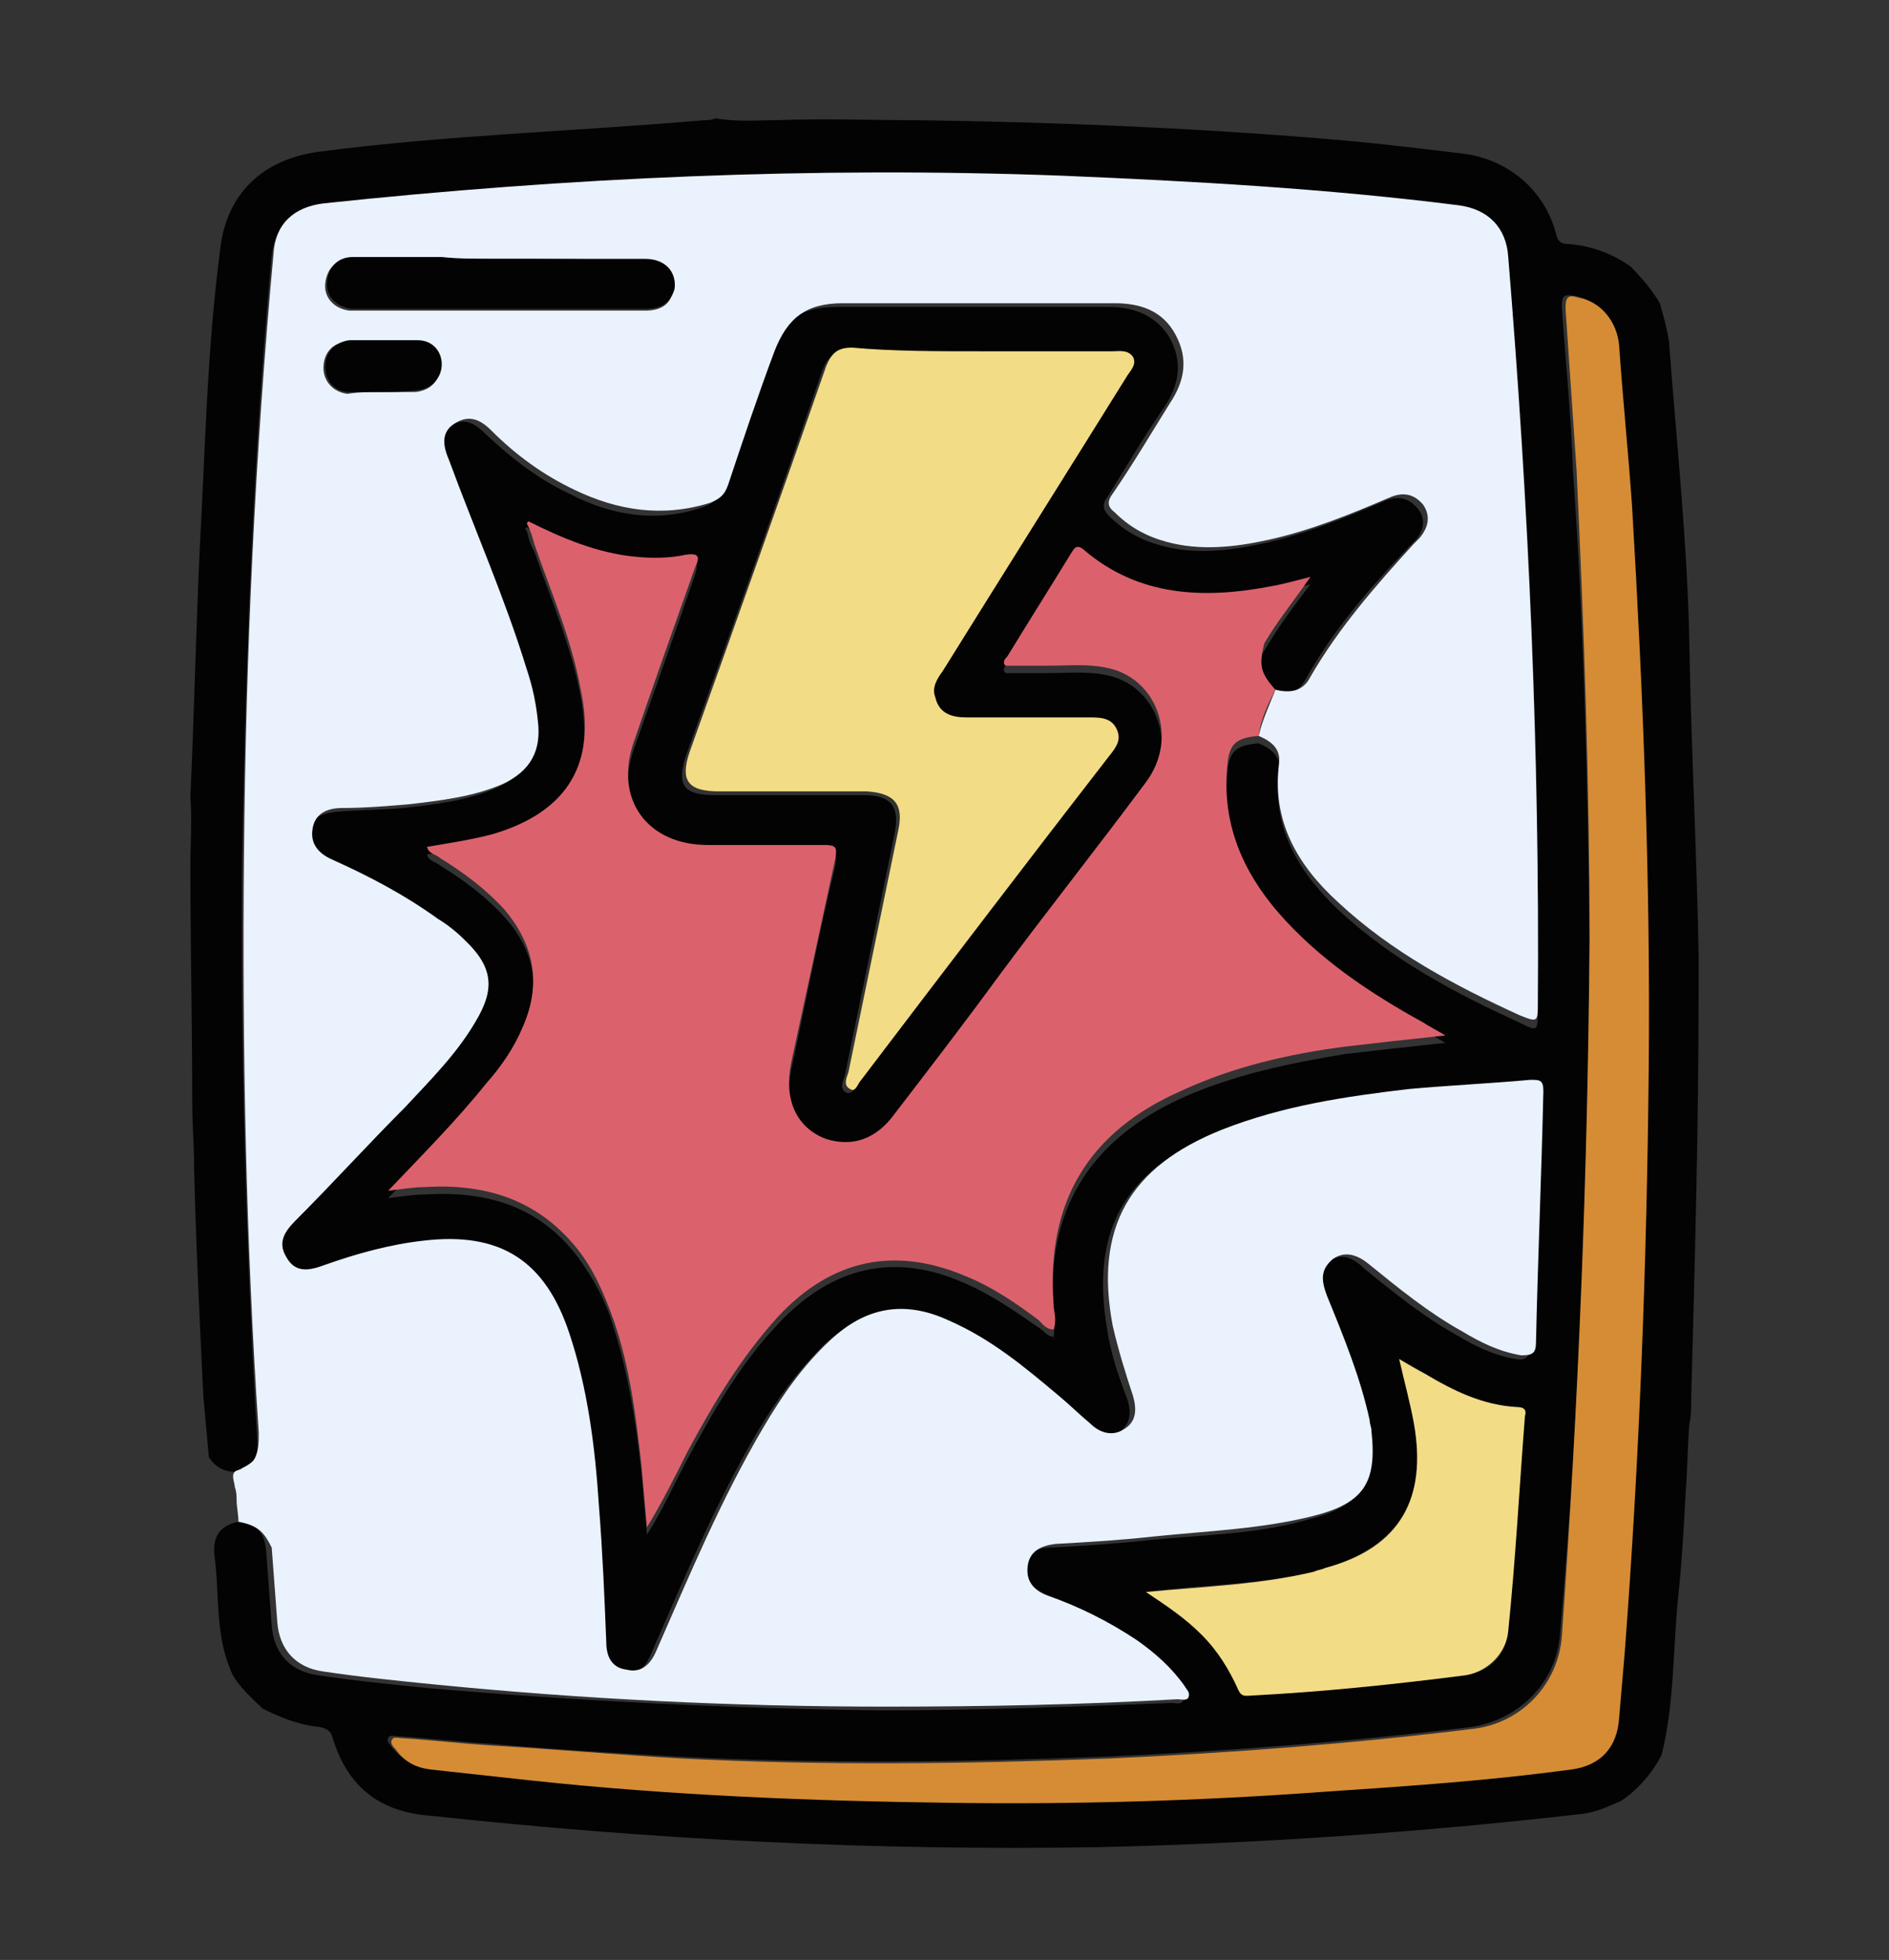<?xml version="1.0" encoding="utf-8"?>
<!-- Generator: Adobe Illustrator 24.0.2, SVG Export Plug-In . SVG Version: 6.00 Build 0)  -->
<svg version="1.1" id="Capa_1" xmlns="http://www.w3.org/2000/svg" xmlns:xlink="http://www.w3.org/1999/xlink" x="0px" y="0px"
	 viewBox="0 0 102.2 106" style="enable-background:new 0 0 102.2 106;" xml:space="preserve">
<rect x="0" y="0" width="102.2" height="106" fill="#333333" stroke="none"/>
<style type="text/css">
	.st0{fill:#040303;}
	.st1{fill:#EAF2FD;}
	.st2{fill:#DB626D;}
	.st3{fill:#F3DC86;}
	.st4{fill:#D68C34;}
</style>
<g>
	<path class="st0" d="M42,6.5c2.5-0.1,5.1,0,7.6,0c7.3,0.1,14.7,0.4,22,1c2.5,0.2,5,0.5,7.5,0.8c2.5,0.3,4.5,2,5.1,4.4
		c0.1,0.4,0.3,0.5,0.7,0.5c1.2,0.1,2.3,0.5,3.3,1.2c0.6,0.6,1.2,1.3,1.6,2c0.2,0.7,0.4,1.4,0.5,2.1c0.4,5.4,1,10.9,1.1,16.4
		c0.1,5.6,0.4,11.2,0.5,16.8c0,0.6,0,1.1,0,1.7c0,7.4-0.2,14.8-0.4,22.2c0,0.5,0,1-0.1,1.4c-0.1,1.2-0.1,2.4-0.2,3.7
		c-0.1,1.9-0.2,3.7-0.4,5.6c-0.3,2.9-0.2,5.8-0.9,8.6c-0.5,1-1.3,1.9-2.2,2.5c-0.7,0.3-1.3,0.6-2.1,0.7c-8.7,1-17.5,1.6-26.2,1.8
		c-12.1,0.2-24.1-0.4-36.1-1.7C20.5,98,18.8,96.6,18,94c-0.1-0.4-0.3-0.5-0.7-0.6c-1.1-0.1-2.1-0.5-3.1-1c-0.6-0.6-1.2-1.1-1.6-1.8
		c-1-2.1-0.7-4.3-1-6.5c-0.1-1,0.3-1.6,1.3-1.8c1.1,0.2,1.4,0.6,1.5,1.6c0.1,1.3,0.2,2.7,0.3,4c0.1,1.5,1,2.5,2.5,2.7
		c2,0.3,4,0.5,6,0.7c8.1,0.7,16.3,1.1,24.4,1.2c5.3,0,10.5-0.2,15.8-0.4c0.2,0,0.5,0.1,0.6-0.1c0.1-0.2-0.1-0.4-0.2-0.6
		c-0.7-1-1.6-1.8-2.6-2.5c-1.5-1-3.1-1.7-4.8-2.4c-0.8-0.3-1.2-0.7-1.1-1.6c0.1-0.8,0.7-1.2,1.5-1.2c1.8-0.1,3.5-0.2,5.3-0.4
		c2.9-0.3,5.8-0.3,8.6-1.1c2.8-0.7,3.5-1.7,3.2-4.6c0-0.2-0.1-0.4-0.1-0.6c-0.5-2.3-1.4-4.5-2.3-6.7c-0.3-0.7-0.4-1.4,0.3-2
		c0.7-0.6,1.4-0.3,2,0.3c1.6,1.3,3.2,2.6,5,3.6c1,0.6,2,1.1,3.2,1.3c0.5,0.1,0.8-0.1,0.8-0.7c0.2-4.5,0.4-9.1,0.4-13.6
		c0-0.6-0.2-0.7-0.7-0.6c-2.2,0.2-4.4,0.3-6.6,0.5c-3.5,0.3-6.9,0.9-10.1,2.2c-5,2-6.8,5.3-5.9,10.6c0.2,1.3,0.6,2.5,1.1,3.8
		c0.2,0.7,0.2,1.3-0.5,1.8c-0.7,0.4-1.3,0.3-1.8-0.3c-0.5-0.5-1.1-1-1.7-1.5c-1.8-1.6-3.7-3.2-6-4.1c-2.4-1-4.5-0.6-6.4,1.1
		c-1.4,1.4-2.6,3-3.6,4.7c-2.3,3.9-4,8-5.8,12.1c-0.3,0.7-0.8,1.2-1.6,1c-0.8-0.2-1.1-0.7-1.1-1.5c-0.1-2.5-0.2-4.9-0.4-7.4
		c-0.2-3.2-0.6-6.3-1.6-9.3c-1.4-4-3.8-5.5-7.9-5c-1.8,0.2-3.6,0.7-5.3,1.3c-0.8,0.3-1.6,0.4-2.1-0.4c-0.5-0.8,0-1.4,0.5-2
		c2-2,4-4,5.9-6.1c1.4-1.4,2.7-2.9,3.8-4.6c1.1-1.9,1-3.1-0.6-4.5c-0.4-0.4-0.9-0.8-1.4-1.1c-1.8-1.3-3.7-2.3-5.7-3.2
		c-0.7-0.3-1.2-0.8-1.1-1.6c0.2-0.9,0.8-1.1,1.6-1.2c1.2-0.1,2.4-0.1,3.6-0.2c1.8-0.2,3.5-0.4,5.1-1.1c1.5-0.7,2.1-1.7,1.9-3.4
		c-0.1-0.9-0.3-1.9-0.6-2.8c-1.2-3.8-2.8-7.5-4.2-11.3c-0.3-0.8-0.4-1.5,0.3-2c0.8-0.6,1.4-0.2,2,0.4c1.4,1.3,2.8,2.4,4.5,3.2
		c2.3,1.2,4.8,1.6,7.3,0.7c0.5-0.2,0.8-0.4,1-1c0.8-2.4,1.7-4.8,2.5-7.2c0.7-1.9,1.7-2.6,3.7-2.6c4.9,0,9.8,0,14.7,0
		c1.4,0,2.6,0.5,3.3,1.7c0.7,1.3,0.5,2.5-0.3,3.7c-1.1,1.6-2.1,3.3-3.1,4.9c-0.3,0.4-0.2,0.7,0.1,1c0.8,0.8,1.7,1.3,2.8,1.6
		c1.8,0.5,3.7,0.3,5.5-0.1c2.3-0.5,4.5-1.4,6.6-2.3c0.7-0.3,1.3-0.2,1.8,0.4c0.5,0.6,0.3,1.3-0.2,1.8c-0.1,0.1-0.2,0.2-0.3,0.3
		c-2.1,2.2-4.1,4.5-5.6,7.2c-0.5,0.8-1.1,0.9-1.9,0.7c-0.9-0.9-0.9-1.3-0.3-2.3c0.7-1.2,1.5-2.3,2.5-3.6c-0.8,0.2-1.5,0.4-2.1,0.5
		c-3.7,0.7-7.2,0.6-10.2-2c-0.5-0.4-0.6,0-0.7,0.3c-1.2,1.8-2.3,3.7-3.4,5.5c-0.1,0.1-0.3,0.3-0.1,0.5c0.8,0,1.6,0,2.4,0
		c1,0,2-0.1,3,0.1c2.8,0.5,4,3.9,2.2,6.2c-2.6,3.5-5.3,6.9-7.9,10.4c-2,2.6-3.9,5.2-5.9,7.8c-0.9,1.2-2.2,1.6-3.5,1.1
		c-1.7-0.6-2.3-2-1.9-4.1c0.8-3.7,1.5-7.4,2.4-11.1c0.1-0.6,0-0.7-0.6-0.7c-2.1,0-4.2,0-6.3,0c-3.3,0-5.1-2.5-4-5.6
		c1.1-3.1,2.2-6.2,3.3-9.4c0.2-0.6,0.1-0.8-0.5-0.7c-0.9,0.2-1.9,0.2-2.8,0.1c-2.1-0.2-3.9-1.1-5.7-1.9c0,0-0.1-0.1-0.1-0.1
		c-0.1,0.1-0.1,0.1,0,0.2c0.1,0.4,0.2,0.8,0.4,1.1c0.9,2.6,2,5.1,2.5,7.8c0.8,4.1-0.7,6.7-4.7,7.9c-1.2,0.4-2.4,0.6-3.6,0.7
		c0.1,0.4,0.5,0.4,0.7,0.6c1.3,0.8,2.5,1.7,3.5,2.8c1.7,1.9,2,4,1,6.3c-0.5,1.1-1.2,2.1-2,3.1c-1.6,2-3.4,3.8-5.3,5.8
		c0.8-0.1,1.4-0.2,2-0.2c3.3-0.2,6.1,0.6,8.2,3.3c0.9,1.2,1.6,2.5,2,3.9c0.8,2.5,1.2,5.1,1.5,7.8c0.1,1.1,0.2,2.3,0.3,3.4
		c0.9-1.4,1.5-2.8,2.2-4.1c1.4-2.6,2.9-5.2,4.9-7.3c2.9-3.1,6.3-3.9,10.1-2.2c1.4,0.6,2.7,1.5,4,2.4c0.3,0.2,0.5,0.5,0.8,0.5
		c0,0,0,0.1,0,0.1c0,0,0,0,0.1,0c0,0-0.1,0-0.1-0.1c0.1-0.5,0-0.9,0-1.4c-0.4-5.4,1.9-9.2,6.9-11.5c2.9-1.3,5.9-1.9,8.9-2.4
		c1.7-0.2,3.5-0.4,5.4-0.6c-0.5-0.3-0.9-0.5-1.2-0.7c-2.9-1.6-5.6-3.4-7.8-5.9c-2-2.3-3.1-4.9-2.8-8c0.1-1.2,0.5-1.5,1.7-1.6
		c0.7,0.3,1.2,0.7,1.1,1.5c-0.4,3.1,1.1,5.5,3.2,7.5c2.9,2.7,6.3,4.5,9.8,6.1c1,0.5,1,0.5,1-0.7c0.1-13.5-0.4-26.9-1.6-40.3
		c-0.1-1.6-1.1-2.6-2.7-2.8c-7.1-0.9-14.3-1.3-21.5-1.6C44,9,30.7,9.6,17.4,11.1c-1.6,0.2-2.5,1.1-2.7,2.7
		c-1,10.8-1.4,21.7-1.6,32.5c-0.1,10.4,0.2,20.9,0.8,31.3c0.1,1.3-0.1,1.6-1.2,2c-0.6,0-1.1-0.3-1.4-0.8c-0.1-1.1-0.2-2.2-0.3-3.3
		c-0.2-4.1-0.4-8.3-0.5-12.4c0-1.2-0.1-2.3-0.1-3.5c0-4.3-0.1-8.5-0.1-12.8c0-1.2,0.1-2.4,0-3.7c0.2-4.4,0.3-8.9,0.5-13.3
		c0.3-5.4,0.4-10.9,1.1-16.2c0.3-3.1,2.3-5,5.4-5.4c6.9-0.9,13.9-1.1,20.8-1.7c0.2,0,0.4,0,0.6-0.1C39.9,6.6,40.9,6.5,42,6.5z
		 M53.1,19C53.1,19,53.1,19,53.1,19c-2.4,0-4.8,0-7.2,0c-0.8,0-1.1,0.3-1.4,1c-2.4,7-4.9,14-7.4,20.9C36.6,42.5,37,43,38.7,43
		c2.7,0,5.4,0,8,0c1.5,0,2,0.6,1.7,2.1c-0.9,4.4-1.8,8.7-2.7,13.1c-0.1,0.3-0.3,0.7,0.1,0.9c0.3,0.1,0.5-0.3,0.6-0.5
		c4.5-5.8,9-11.7,13.4-17.5c0.4-0.5,0.6-0.9,0.4-1.5c-0.3-0.6-0.9-0.7-1.5-0.6c-2.2,0-4.4,0-6.6,0c-0.8,0-1.4-0.2-1.7-1.1
		c-0.1-0.6,0.1-1,0.4-1.4c3.3-5.3,6.7-10.7,10-16c0.2-0.3,0.5-0.6,0.3-1C61,18.9,60.6,19,60.2,19C57.8,19,55.5,19,53.1,19z M86,50.9
		c-0.1,12.5-0.5,25-1.6,37.5c-0.2,2.6-2.2,4.6-4.8,5C73,94.2,66.5,94.7,59.9,95c-7.8,0.3-15.5,0.4-23.3,0c-3.4-0.2-6.8-0.4-10.2-0.7
		c-1.6-0.1-3.3-0.3-4.9-0.4c-0.2,0-0.4-0.1-0.5,0.1c-0.1,0.2,0.1,0.3,0.2,0.5c0.5,0.6,1.1,1,1.9,1.1c1.8,0.2,3.7,0.4,5.5,0.6
		c7.5,0.8,15,1.1,22.5,1.2c6.8,0.1,13.6-0.1,20.4-0.6c4.4-0.3,8.9-0.7,13.3-1.2c1.6-0.2,2.5-1.1,2.6-2.8c0.1-1.2,0.2-2.3,0.3-3.5
		c0.8-10.5,1.2-21,1.3-31.6c0.1-10.1-0.3-20.3-0.9-30.4c-0.2-2.9-0.4-5.8-0.7-8.7c-0.1-1.3-1-2.4-2.2-2.6c-0.6-0.1-0.7,0-0.7,0.6
		c0.2,2.9,0.5,5.9,0.6,8.8C85.7,34,85.9,42.4,86,50.9z M62,86.1c1.2,0.8,2.2,1.5,3,2.3c0.9,0.9,1.6,1.9,2,3c0.1,0.4,0.4,0.3,0.7,0.3
		c3.9-0.3,7.8-0.6,11.6-1.1c1.3-0.2,2.2-1.1,2.3-2.4c0.3-3.9,0.6-7.7,0.9-11.6c0-0.3-0.1-0.5-0.4-0.5c-1.9-0.1-3.4-0.9-5-1.8
		c-0.4-0.3-0.9-0.5-1.4-0.8c0.3,1.3,0.6,2.4,0.8,3.5c0.7,4-0.7,6.6-4.8,7.8c-0.2,0.1-0.4,0.1-0.6,0.2C68.1,85.7,65.1,85.7,62,86.1z"
		/>
	<path class="st1" d="M12.9,82.3c0-0.4-0.1-0.8-0.1-1.2c0-0.2,0-0.4-0.1-0.7c0-0.2-0.2-0.6,0-0.8c0.1-0.1,0.3-0.1,0.4-0.2
		c0.2-0.1,0.4-0.2,0.6-0.4c0.3-0.4,0.3-1,0.3-1.5c-0.7-10.4-0.9-20.9-0.8-31.3c0.1-10.9,0.6-21.7,1.6-32.5c0.1-1.6,1.1-2.5,2.7-2.7
		C30.7,9.6,44,9,57.4,9.5c7.2,0.3,14.4,0.7,21.5,1.6c1.6,0.2,2.6,1.2,2.7,2.8c1.1,13.4,1.7,26.9,1.6,40.3c0,1.1,0,1.1-1,0.7
		c-3.5-1.6-6.9-3.4-9.8-6.1c-2.2-2-3.6-4.4-3.2-7.5c0.1-0.8-0.4-1.2-1.1-1.5c0.2-0.9,0.6-1.7,0.9-2.5c0.8,0.2,1.5,0.1,1.9-0.7
		c1.5-2.6,3.5-4.9,5.6-7.2c0.1-0.1,0.2-0.2,0.3-0.3c0.5-0.6,0.6-1.2,0.2-1.8c-0.5-0.6-1.1-0.7-1.8-0.4c-2.1,0.9-4.3,1.8-6.6,2.3
		c-1.8,0.4-3.7,0.6-5.5,0.1c-1.1-0.3-2-0.8-2.8-1.6c-0.4-0.3-0.4-0.6-0.1-1c1.1-1.6,2.1-3.3,3.1-4.9c0.8-1.2,1-2.4,0.3-3.7
		c-0.7-1.3-1.9-1.7-3.3-1.7c-4.9,0-9.8,0-14.7,0c-2,0-3,0.8-3.7,2.6c-0.9,2.4-1.7,4.8-2.5,7.2c-0.2,0.6-0.5,0.8-1,1
		c-2.6,0.8-5,0.4-7.3-0.7c-1.7-0.8-3.2-1.9-4.5-3.2c-0.6-0.6-1.2-0.9-2-0.4c-0.8,0.5-0.6,1.3-0.3,2c1.4,3.8,3,7.4,4.2,11.3
		c0.3,0.9,0.5,1.8,0.6,2.8c0.2,1.6-0.4,2.7-1.9,3.4c-1.6,0.7-3.4,0.9-5.1,1.1c-1.2,0.1-2.4,0.2-3.6,0.2c-0.8,0-1.5,0.3-1.6,1.2
		c-0.1,0.8,0.4,1.3,1.1,1.6c2,0.9,3.9,1.9,5.7,3.2c0.5,0.3,1,0.7,1.4,1.1c1.6,1.5,1.7,2.7,0.6,4.5c-1,1.7-2.4,3.1-3.8,4.6
		c-2,2-3.9,4.1-5.9,6.1c-0.6,0.6-1,1.2-0.5,2c0.5,0.9,1.3,0.7,2.1,0.4c1.7-0.6,3.5-1.1,5.3-1.3c4.2-0.5,6.6,1.1,7.9,5
		c1,3,1.4,6.2,1.6,9.3c0.2,2.5,0.3,4.9,0.4,7.4c0,0.8,0.3,1.4,1.1,1.5c0.8,0.2,1.3-0.3,1.6-1c1.8-4.1,3.5-8.2,5.8-12.1
		c1-1.7,2.1-3.3,3.6-4.7c1.9-1.8,4-2.2,6.4-1.1c2.3,1,4.1,2.5,6,4.1c0.6,0.5,1.1,1,1.7,1.5c0.5,0.5,1.2,0.7,1.8,0.3
		c0.7-0.4,0.7-1.1,0.5-1.8c-0.4-1.2-0.8-2.5-1.1-3.8c-1-5.3,0.9-8.6,5.9-10.6c3.3-1.3,6.7-1.8,10.1-2.2c2.2-0.2,4.4-0.3,6.6-0.5
		c0.5,0,0.7,0,0.7,0.6c-0.1,4.5-0.3,9.1-0.4,13.6c0,0.6-0.2,0.7-0.8,0.7c-1.2-0.2-2.2-0.7-3.2-1.3c-1.8-1-3.4-2.3-5-3.6
		c-0.6-0.5-1.3-0.8-2-0.3c-0.7,0.6-0.6,1.2-0.3,2c0.9,2.2,1.8,4.4,2.3,6.7c0,0.2,0.1,0.4,0.1,0.6c0.3,2.8-0.4,3.9-3.2,4.6
		c-2.8,0.7-5.7,0.8-8.6,1.1c-1.8,0.2-3.5,0.3-5.3,0.4c-0.8,0.1-1.4,0.4-1.5,1.2c-0.1,0.8,0.3,1.3,1.1,1.6c1.7,0.6,3.3,1.4,4.8,2.4
		c1,0.7,1.9,1.5,2.6,2.5c0.1,0.2,0.3,0.3,0.2,0.6c-0.1,0.2-0.4,0.1-0.6,0.1c-5.3,0.3-10.5,0.4-15.8,0.4c-8.2,0-16.3-0.4-24.4-1.2
		c-2-0.2-4-0.4-6-0.7c-1.5-0.2-2.4-1.2-2.5-2.7c-0.1-1.3-0.2-2.7-0.3-4C14.3,82.9,14,82.5,12.9,82.3z M27,14C27,14,27,14,27,14
		c-1.1,0-2.1,0-3.2,0c-1.6,0-3.2,0-4.8,0c-0.8,0-1.3,0.5-1.4,1.3c-0.1,0.8,0.5,1.4,1.3,1.5c0.2,0,0.5,0,0.7,0c3.7,0,7.3,0,11,0
		c1.4,0,2.9,0,4.3,0c0.8,0,1.4-0.3,1.5-1.1c0.2-1-0.4-1.6-1.6-1.6C32.2,14,29.6,14,27,14z M20.7,21.2C20.7,21.2,20.7,21.2,20.7,21.2
		c0.6,0,1.2,0,1.8,0c0.8-0.1,1.3-0.6,1.3-1.4c0-0.7-0.5-1.3-1.3-1.3c-1.2,0-2.4,0-3.7,0c-0.8,0-1.3,0.6-1.3,1.4
		c0,0.7,0.5,1.3,1.3,1.4C19.4,21.2,20.1,21.2,20.7,21.2z"/>
	<path class="st2" d="M69,37.3c-0.4,0.8-0.8,1.6-0.9,2.5c-1.2,0.1-1.6,0.4-1.7,1.6c-0.3,3.1,0.8,5.7,2.8,8c2.2,2.5,4.9,4.3,7.8,5.9
		c0.3,0.2,0.7,0.4,1.2,0.7c-1.9,0.2-3.7,0.4-5.4,0.6c-3.1,0.4-6.1,1.1-8.9,2.4c-5,2.2-7.3,6-6.9,11.5c0,0.4,0.2,0.9,0,1.4l0,0
		c-0.4,0-0.6-0.3-0.8-0.5c-1.2-0.9-2.5-1.8-4-2.4c-3.8-1.6-7.2-0.9-10.1,2.2c-2,2.2-3.5,4.7-4.9,7.3c-0.7,1.4-1.4,2.8-2.2,4.1
		c-0.1-1.1-0.2-2.3-0.3-3.4c-0.3-2.6-0.6-5.2-1.5-7.8c-0.5-1.4-1.1-2.8-2-3.9c-2.1-2.6-4.9-3.5-8.2-3.3c-0.6,0-1.2,0.1-2,0.2
		c1.9-2,3.7-3.8,5.3-5.8c0.8-0.9,1.5-1.9,2-3.1c1-2.3,0.6-4.4-1-6.3c-1-1.1-2.2-2-3.5-2.8c-0.2-0.2-0.6-0.2-0.7-0.6
		c1.2-0.2,2.5-0.4,3.6-0.7c4-1.2,5.6-3.8,4.7-7.9c-0.5-2.7-1.6-5.2-2.5-7.8c-0.1-0.4-0.2-0.7-0.4-1.1c0,0,0.1-0.1,0.1-0.1
		c1.8,0.9,3.7,1.7,5.7,1.9c0.9,0.1,1.9,0.1,2.8-0.1c0.7-0.1,0.8,0.1,0.5,0.7c-1.1,3.1-2.2,6.2-3.3,9.4c-1.1,3.1,0.7,5.6,4,5.6
		c2.1,0,4.2,0,6.3,0c0.6,0,0.7,0.1,0.6,0.7c-0.8,3.7-1.6,7.4-2.4,11.1c-0.4,2,0.3,3.5,1.9,4.1c1.3,0.4,2.5,0.1,3.5-1.1
		c2-2.6,4-5.2,5.9-7.8c2.6-3.5,5.3-6.9,7.9-10.4c1.8-2.4,0.6-5.7-2.2-6.2c-1-0.2-2-0.1-3-0.1c-0.8,0-1.6,0-2.4,0
		c-0.2-0.2,0-0.4,0.1-0.5c1.1-1.8,2.3-3.7,3.4-5.5c0.2-0.3,0.3-0.6,0.7-0.3c3,2.6,6.6,2.7,10.2,2c0.6-0.1,1.3-0.3,2.1-0.5
		c-0.9,1.3-1.8,2.4-2.5,3.6C68.1,36,68.2,36.4,69,37.3z"/>
	<path class="st3" d="M53.1,19c2.4,0,4.7,0,7.1,0c0.4,0,0.8-0.1,1.1,0.3c0.2,0.4-0.1,0.7-0.3,1c-3.3,5.3-6.7,10.7-10,16
		c-0.3,0.4-0.6,0.9-0.4,1.4c0.2,0.9,0.9,1.1,1.7,1.1c2.2,0,4.4,0,6.6,0c0.6,0,1.2,0,1.5,0.6c0.3,0.6,0,1-0.4,1.5
		c-4.5,5.8-9,11.7-13.4,17.5c-0.2,0.2-0.3,0.7-0.6,0.5c-0.4-0.2-0.2-0.6-0.1-0.9c0.9-4.4,1.8-8.7,2.7-13.1c0.3-1.4-0.2-2-1.7-2.1
		c-2.7,0-5.4,0-8,0c-1.7,0-2.1-0.6-1.6-2.1c2.5-7,5-14,7.4-20.9c0.3-0.7,0.6-1,1.4-1C48.3,19,50.7,19,53.1,19
		C53.1,19,53.1,19,53.1,19z"/>
	<path class="st4" d="M86,50.9c0-8.5-0.3-16.9-0.7-25.4c-0.2-2.9-0.4-5.9-0.6-8.8c0-0.6,0.1-0.8,0.7-0.6c1.2,0.2,2.1,1.3,2.2,2.6
		c0.2,2.9,0.5,5.8,0.7,8.7c0.6,10.1,1,20.3,0.9,30.4c-0.1,10.5-0.5,21.1-1.3,31.6c-0.1,1.2-0.2,2.3-0.3,3.5c-0.1,1.6-1,2.6-2.6,2.8
		c-4.4,0.6-8.8,0.9-13.3,1.2c-6.8,0.5-13.6,0.7-20.4,0.6c-7.5-0.1-15-0.4-22.5-1.2c-1.8-0.2-3.7-0.4-5.5-0.6
		c-0.8-0.1-1.4-0.4-1.9-1.1c-0.1-0.1-0.3-0.3-0.2-0.5c0.1-0.2,0.3-0.1,0.5-0.1c1.6,0.1,3.3,0.3,4.9,0.4c3.4,0.2,6.8,0.5,10.2,0.7
		c7.8,0.4,15.5,0.3,23.3,0c6.6-0.3,13.1-0.8,19.6-1.6c2.6-0.3,4.6-2.4,4.8-5C85.4,75.9,85.9,63.4,86,50.9z"/>
	<path class="st3" d="M62,86.1c3.2-0.3,6.2-0.4,9.1-1.1c0.2-0.1,0.4-0.1,0.6-0.2c4.1-1.1,5.5-3.8,4.8-7.8c-0.2-1.1-0.5-2.2-0.8-3.5
		c0.5,0.3,1,0.6,1.4,0.8c1.5,0.9,3.1,1.7,5,1.8c0.4,0,0.5,0.2,0.4,0.5c-0.3,3.9-0.5,7.7-0.9,11.6c-0.1,1.2-1.1,2.2-2.3,2.4
		c-3.9,0.5-7.7,0.9-11.6,1.1c-0.3,0-0.5,0.1-0.7-0.3c-0.5-1.1-1.1-2.1-2-3C64.1,87.5,63.2,86.9,62,86.1z"/>
	<path class="st2" d="M28.6,28.4c-0.1-0.1-0.1-0.1,0-0.2C28.6,28.2,28.7,28.2,28.6,28.4C28.7,28.3,28.6,28.3,28.6,28.4z"/>
	<path class="st2" d="M57,71.8C57,71.8,57,71.8,57,71.8C57,71.8,57,71.9,57,71.8C57,71.8,57,71.8,57,71.8C57,71.8,57,71.8,57,71.8z"
		/>
	<path class="st0" d="M27,14c2.6,0,5.2,0,7.9,0c1.1,0,1.7,0.7,1.6,1.6c-0.2,0.8-0.8,1.1-1.5,1.1c-1.4,0-2.9,0-4.3,0
		c-3.7,0-7.3,0-11,0c-0.2,0-0.5,0-0.7,0c-0.8-0.1-1.4-0.7-1.3-1.5c0.1-0.8,0.6-1.3,1.4-1.3c1.6,0,3.2,0,4.8,0C24.8,14,25.9,14,27,14
		C27,14,27,14,27,14z"/>
	<path class="st0" d="M20.7,21.2c-0.6,0-1.2,0-1.8,0c-0.8,0-1.3-0.6-1.3-1.4c0-0.7,0.5-1.3,1.3-1.4c1.2,0,2.4,0,3.7,0
		c0.8,0,1.3,0.6,1.3,1.3c0,0.7-0.5,1.3-1.3,1.4C21.9,21.2,21.3,21.2,20.7,21.2C20.7,21.2,20.7,21.2,20.7,21.2z"/>
</g>
</svg>
